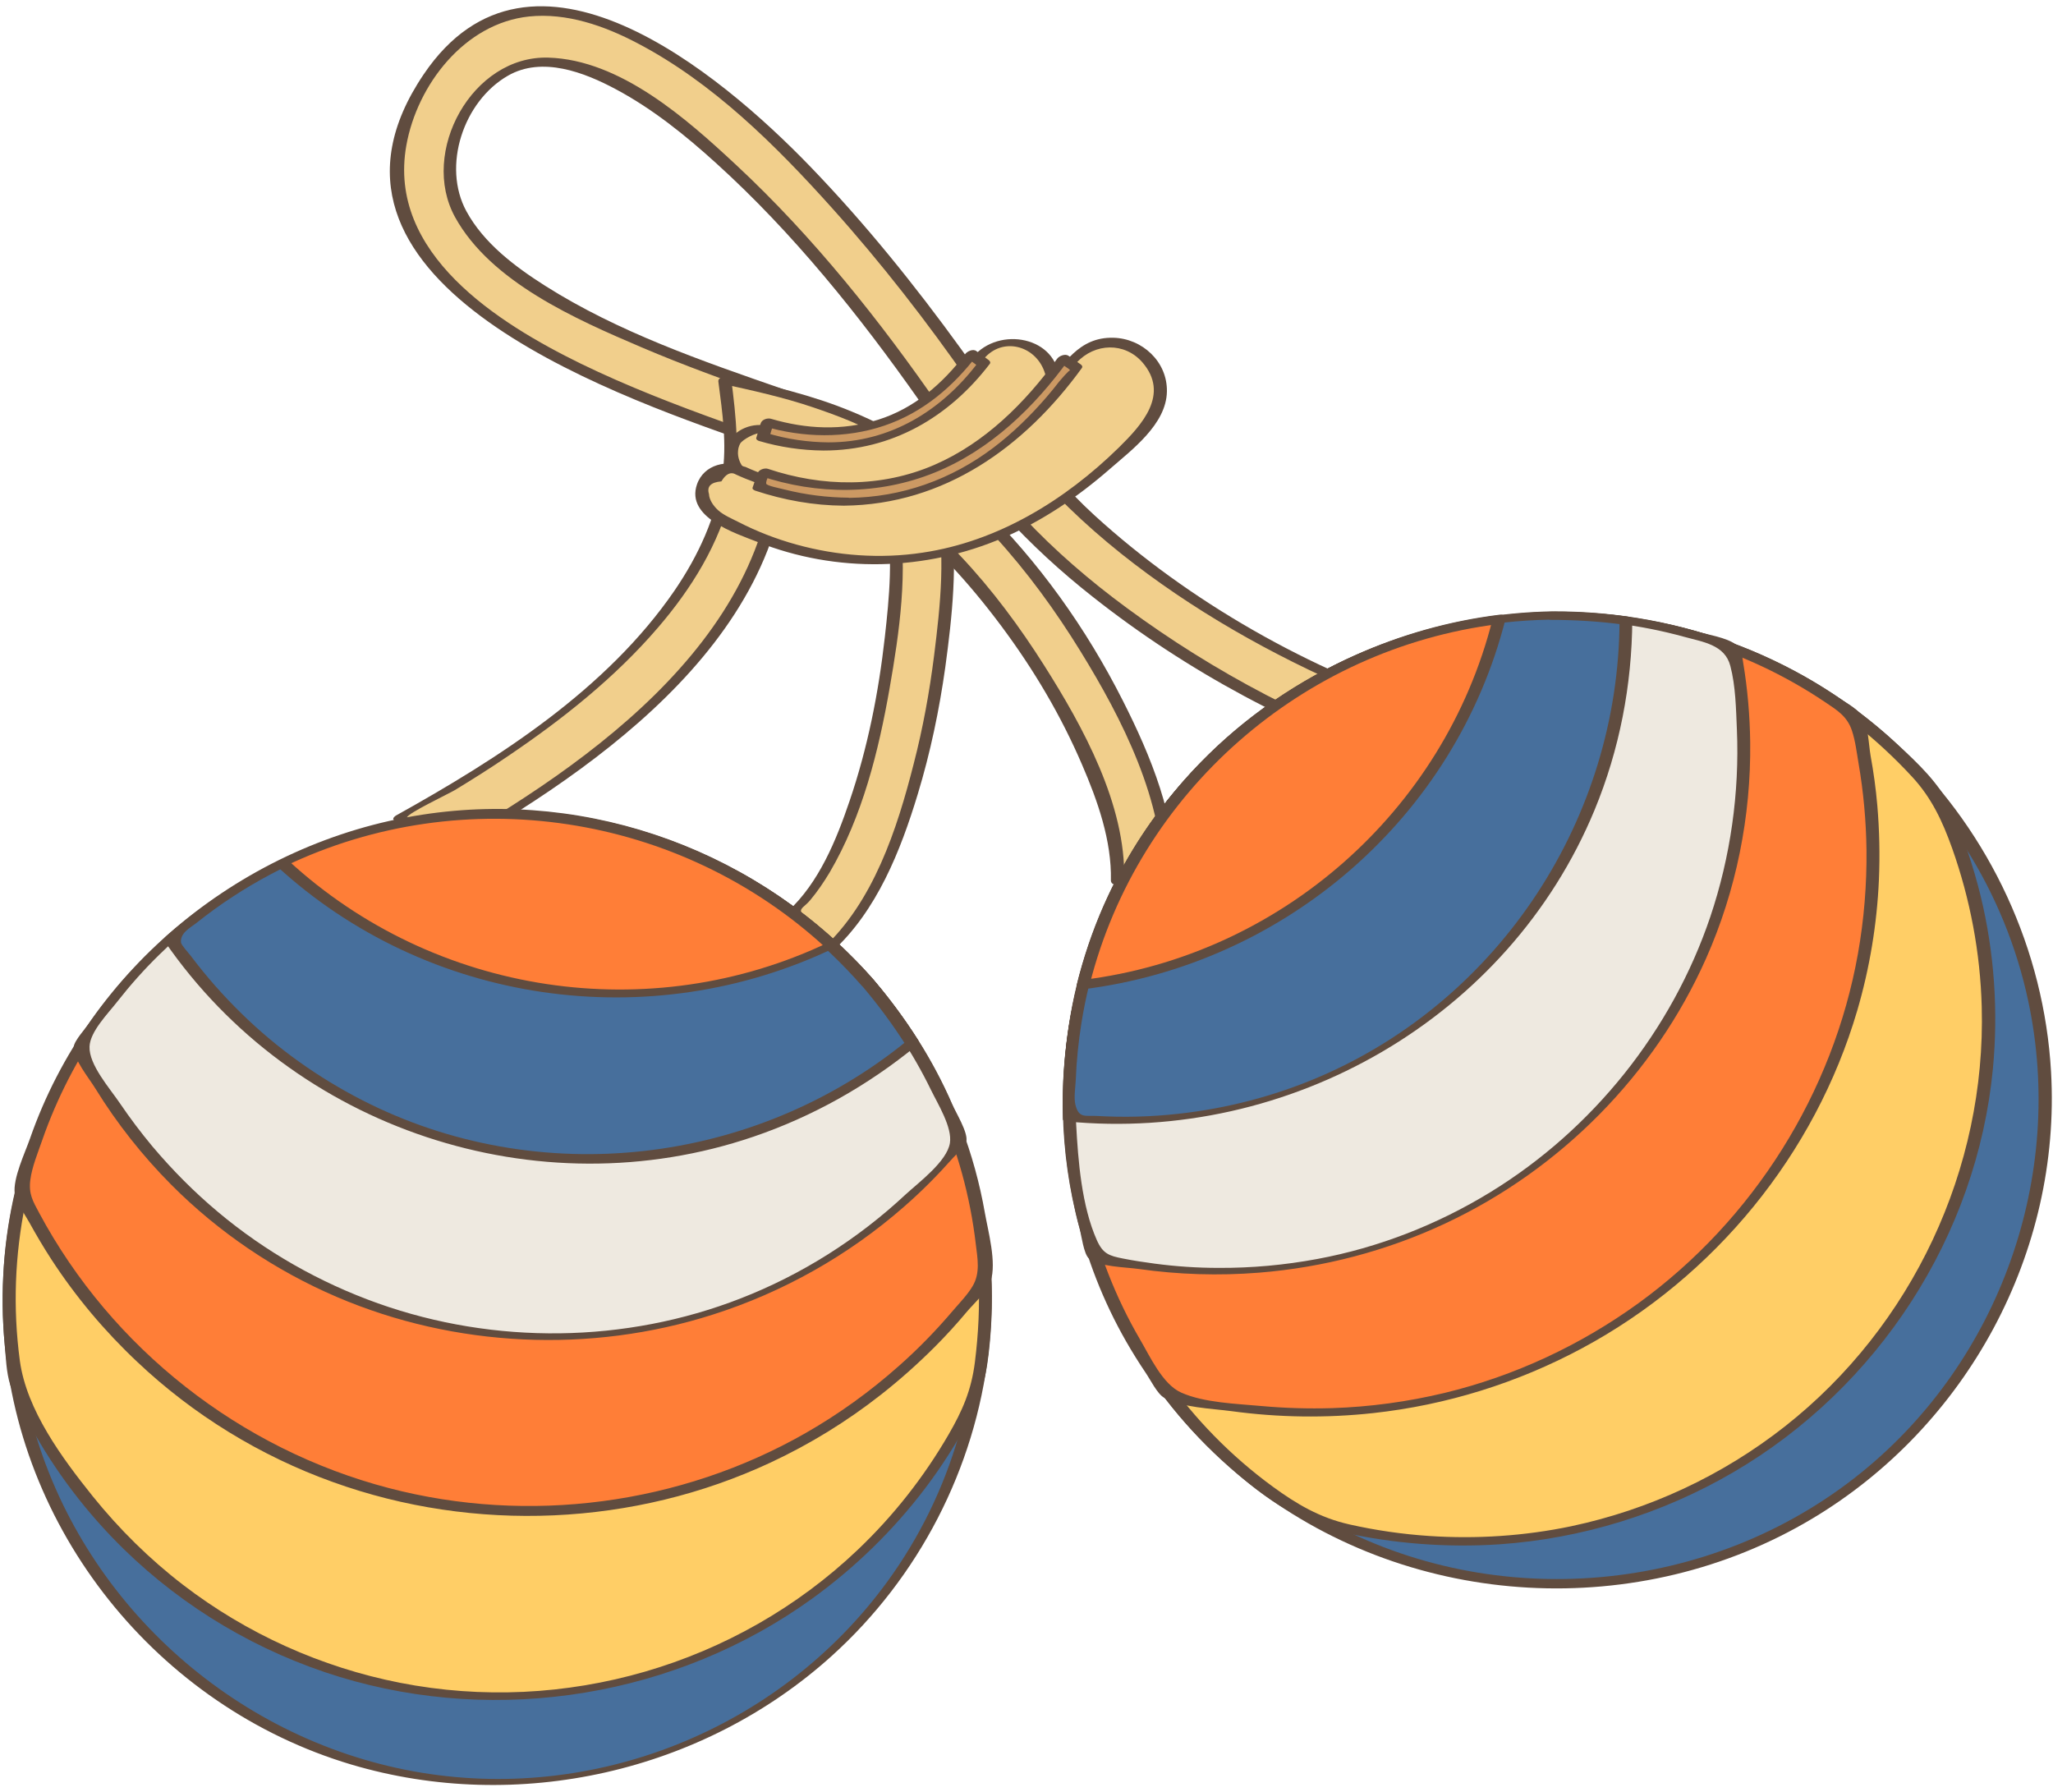 <?xml version="1.0" encoding="UTF-8"?>
<svg id="bg" xmlns="http://www.w3.org/2000/svg" viewBox="0 0 115.8 101.06">
  <defs>
    <style>
      .cls-1 {
        fill: #eee9e0;
      }

      .cls-2 {
        fill: #f1cf8c;
      }

      .cls-3 {
        fill: #ffce66;
      }

      .cls-4 {
        fill: #ff7e37;
      }

      .cls-5 {
        fill: #cc9963;
      }

      .cls-6 {
        fill: #476f9c;
      }

      .cls-7 {
        fill: #604c3f;
      }
    </style>
  </defs>
  <g>
    <path class="cls-2" d="m79.75,43.01c-.72-.23-17.67-5.71-25.84-18.05C46.83,14.23,36.86,3.44,30.59,3.51c-1.67.02-3.01.86-4.09,2.58-1.17,1.86-1.46,3.53-.9,5.13,1.88,5.29,12.54,8.97,19.6,11.41.51.18,1,.35,1.48.51,10.3,3.59,19.53,19.22,19.25,26.62l-2.89-.11c.23-6.29-8.41-20.7-17.32-23.8-.47-.16-.96-.33-1.47-.51-8.03-2.77-19.03-6.56-21.37-13.16-.87-2.44-.47-5,1.17-7.6,1.6-2.54,3.85-3.9,6.51-3.93,10.15-.11,23.26,18.93,25.78,22.75,7.59,11.49,24.13,16.84,24.3,16.89l-.88,2.73Z"/>
    <path class="cls-7" d="m79.96,42.77c-5.83-1.85-11.49-4.86-16.4-8.48-2.08-1.53-4.06-3.23-5.83-5.12s-3.22-4.03-4.7-6.18c-3.38-4.89-7.14-9.62-11.5-13.68-2.79-2.6-6.54-5.94-10.6-6.06-4.3-.13-7.28,5.34-5.26,9s6.82,5.76,10.52,7.34c2.39,1.02,4.83,1.9,7.29,2.76,2.21.77,4.42,1.46,6.43,2.69,4.59,2.81,8.24,7.15,11.04,11.7,2.33,3.78,4.74,8.48,4.62,13.05l.49-.29c-.96-.04-1.93-.07-2.89-.11l.24.23c.1-4.24-2.32-8.63-4.52-12.1-2.71-4.28-6.28-8.52-10.8-10.96-2.26-1.22-4.81-1.87-7.22-2.73-2.75-.99-5.48-2.04-8.11-3.32-4.66-2.28-10.93-6.21-9.84-12.31.61-3.42,3.29-6.89,6.92-7.27,2.13-.22,4.26.53,6.12,1.51,4.24,2.22,7.78,5.74,10.95,9.27,2.8,3.12,5.38,6.44,7.77,9.88.97,1.39,1.87,2.83,2.94,4.14,1.65,2.03,3.56,3.85,5.61,5.49,3.99,3.18,8.5,5.72,13.17,7.73,1.12.48,2.44,1.24,3.66,1.44.1.02.2.07.29.1-.15-.05.09-.33-.18.08-.41.64-.54,1.66-.77,2.39-.13.4.59.39.69.08.29-.91.59-1.82.88-2.73.04-.13,0-.24-.14-.28-6.91-2.21-13.76-6.09-19.1-10.97-3.02-2.76-5.14-6.08-7.51-9.36-2.62-3.62-5.44-7.12-8.55-10.34-5.05-5.22-15.69-14.16-21.77-5.17-7.81,11.53,10.32,17.95,18.2,20.71,2.85.99,5.54,1.89,7.97,3.74s4.57,4.2,6.41,6.67,3.36,5.04,4.55,7.81c.88,2.04,1.68,4.29,1.63,6.54,0,.13.11.23.24.23.96.04,1.93.07,2.89.11.16,0,.49-.07.49-.29.09-3.54-1.37-7.08-2.94-10.18-2.06-4.08-4.77-7.89-8.05-11.08-1.55-1.51-3.25-2.9-5.12-4.01s-3.93-1.78-5.99-2.49c-4.59-1.59-9.31-3.22-13.43-5.83-1.7-1.08-3.46-2.4-4.44-4.2-1.39-2.55-.17-6.21,2.34-7.65,1.93-1.11,4.31-.19,6.1.77,2.06,1.1,3.92,2.6,5.64,4.16,4.35,3.94,8.08,8.59,11.45,13.38,1.53,2.18,2.94,4.41,4.74,6.39,1.55,1.71,3.26,3.28,5.08,4.71,5.24,4.14,11.48,7.53,17.87,9.56.31.1.85-.35.42-.49Z"/>
  </g>
  <g>
    <path class="cls-2" d="m46.63,53.57l-1.92-2.15c2.15-1.89,4.06-6.59,5.11-12.57,1.03-5.88.69-10.05.21-10.73-.93-1.2-3.64-2.31-5.93-3-.04,4.89-2.45,9.69-7.19,14.3-4.24,4.12-9.43,7.21-12.97,9.17l-1.41-2.51c13.3-7.37,19.55-15,18.58-22.67l-.26-2.02,2,.44c.73.16,7.22,1.66,9.47,4.55,2.05,2.65.54,11.82.36,12.86-.55,3.19-2.25,10.98-6.06,14.33Z"/>
    <path class="cls-7" d="m46.97,53.43l-.8-.9c-.25-.28-.86-.73-.98-1.09-.07-.23.21-.31.51-.67.41-.49.77-1.02,1.1-1.57,1.84-3.14,2.76-6.84,3.38-10.39.55-3.14,1.06-6.65.5-9.83-.44-2.52-4.29-3.42-6.35-4.05-.14-.04-.58.04-.58.25-.23,11.15-11.3,18.46-20.02,23.31l.59.02-.59-1.04c-.15-.26-.81-1.08-.77-1.37.03-.23,2.29-1.3,2.7-1.54,1.02-.62,2.02-1.25,3-1.92,3.08-2.08,6.03-4.42,8.46-7.25,1.88-2.19,3.45-4.71,4.13-7.54.52-2.2.27-4.31-.01-6.52l-.58.3c1.76.39,3.51.77,5.22,1.35,2.7.92,6.16,2.25,6.86,5.33.64,2.79.3,5.84-.05,8.65-.26,2.06-.63,4.1-1.15,6.11-.94,3.7-2.28,7.83-5.18,10.47-.31.28.4.3.58.13,2.52-2.3,3.86-5.69,4.83-8.89.71-2.34,1.21-4.73,1.55-7.15.39-2.87.72-5.9.28-8.79-.47-3.07-2.85-4.51-5.56-5.63-2.24-.93-4.58-1.47-6.94-1.99-.17-.04-.61.05-.58.3.23,1.78.49,3.51.22,5.3-.34,2.34-1.35,4.52-2.68,6.47-3.83,5.59-9.91,9.47-15.73,12.71-.05.03-.18.14-.14.21.47.84.94,1.67,1.41,2.51.11.2.43.11.59.02,8.82-4.9,20.06-12.35,20.3-23.62l-.58.25c1.82.56,5.59,1.47,6.04,3.67s.21,4.67-.04,6.89c-.35,3.13-.97,6.26-1.99,9.25-.75,2.21-1.73,4.61-3.48,6.22-.06.05-.11.14-.04.21.64.72,1.28,1.43,1.92,2.15.17.19.87-.07.67-.29Z"/>
  </g>
  <g>
    <path class="cls-2" d="m43.17,24.24c1.12.34,2.29.51,3.45.51,1.16,0,2.29-.18,3.34-.54,1.05-.36,2.03-.89,2.89-1.57.87-.68,1.62-1.5,2.3-2.4l.02-.02c.77-1.03,2.24-1.24,3.28-.47,1.04.77,1.25,2.22.48,3.25-.05.07-.11.13-.16.2-1.04,1.1-2.21,2.11-3.53,2.92-1.32.81-2.78,1.41-4.28,1.73-1.5.33-3.04.39-4.53.23-1.49-.17-2.93-.55-4.29-1.14-.73-.32-1.07-1.16-.75-1.89.3-.68,1.06-1.01,1.75-.8h.04Z"/>
    <path class="cls-7" d="m42.95,24.43c2.32.67,4.8.72,7.11-.06s3.9-2.31,5.44-4.14c1.04-1.23,2.86-.76,3.4.7s-.56,2.41-1.51,3.27c-2.19,2-4.88,3.36-7.85,3.67-1.7.18-3.44.02-5.09-.42-.73-.2-1.91-.44-2.45-1-.25-.26-.41-.66-.37-1.02.01-.15.05-.28.12-.41.13-.23.92-.66,1.2-.58.22.07.85-.26.45-.39-.89-.27-2,.15-2.38,1.03-.62,1.46.92,2.11,2.01,2.47,3.19,1.07,6.68,1.08,9.84-.08,1.6-.59,3.09-1.47,4.4-2.55.99-.81,2.4-1.85,2.47-3.25.13-2.56-3.14-3.31-4.72-1.69-.63.64-1.12,1.4-1.78,2.02-.84.78-1.8,1.42-2.86,1.86-2.23.92-4.7.85-6.99.19-.23-.06-.85.27-.45.39Z"/>
  </g>
  <g>
    <path class="cls-5" d="m46.6,25.18c-1.2,0-2.39-.18-3.56-.53l.25-.82c1.07.32,2.21.49,3.31.49h.02c1.11,0,2.19-.17,3.19-.52,1-.34,1.93-.84,2.76-1.5.79-.62,1.51-1.38,2.22-2.32l.7.51c-.75,1-1.53,1.81-2.38,2.48-.91.72-1.93,1.27-3.02,1.64-1.1.38-2.27.57-3.47.57h-.02Z"/>
    <path class="cls-7" d="m46.74,24.95c-1.19-.01-2.34-.18-3.48-.52l.15.18.25-.82-.58.25c2.21.65,4.6.71,6.79-.03s3.89-2.2,5.27-4.01l-.63.17.7.51-.06-.21c-2.06,2.71-4.95,4.48-8.42,4.48-.3,0-.76.46-.27.46,3.85,0,7.07-1.88,9.37-4.89.06-.08,0-.16-.06-.21l-.7-.51c-.18-.14-.51.01-.63.17-1.27,1.67-2.87,3.06-4.9,3.7s-4.08.53-6.05-.05c-.2-.06-.51.04-.58.25l-.25.82c-.03.09.08.16.15.18,1.19.35,2.4.53,3.64.54.3,0,.76-.45.27-.46Z"/>
  </g>
  <g>
    <path class="cls-2" d="m41.76,26.55l.26.12c.1.04.2.09.3.13.21.09.42.17.63.24.43.15.87.28,1.31.39.89.22,1.79.35,2.69.41,1.8.1,3.58-.14,5.22-.74,1.64-.59,3.16-1.49,4.51-2.64,1.36-1.14,2.56-2.49,3.63-3.98.9-1.26,2.66-1.55,3.92-.66s1.57,2.63.67,3.89c-.06.09-.13.17-.2.24l-.02.03c-1.48,1.64-3.16,3.15-5.06,4.41-1.89,1.26-4.03,2.24-6.28,2.76-2.25.54-4.6.58-6.82.2-1.11-.19-2.2-.48-3.24-.87-.52-.19-1.03-.41-1.54-.65-.25-.12-.5-.25-.75-.38-.12-.07-.25-.14-.37-.21-.13-.08-.24-.14-.4-.25-.67-.43-.86-1.32-.42-1.98.4-.6,1.17-.81,1.81-.52l.13.06Z"/>
    <path class="cls-7" d="m41.48,26.75c6.31,2.89,13.1.82,17.58-4.21.59-.67,1.07-1.45,1.68-2.1,1.01-1.09,2.69-1.16,3.7,0,1.55,1.8-.03,3.52-1.33,4.8-3.03,2.97-6.82,5.3-11.07,5.93-2.38.36-4.82.18-7.13-.46-1.12-.31-2.21-.73-3.24-1.26-.37-.19-.83-.38-1.15-.66-.26-.23-.52-.59-.53-.93-.13-.42.1-.66.7-.71.25-.42.52-.55.8-.4.26.12.91-.24.56-.4-1.01-.46-2.35-.17-2.74.98-.63,1.85,2.15,2.74,3.4,3.23,4.47,1.78,9.49,1.66,13.9-.24,2.19-.94,4.18-2.29,5.97-3.85,1.26-1.1,3.21-2.54,3.24-4.39.03-1.68-1.39-2.99-3.02-3.03-1.96-.05-2.79,1.49-3.91,2.82-1.96,2.33-4.42,4.3-7.37,5.19s-6.54.62-9.46-.72c-.26-.12-.91.24-.56.4Z"/>
  </g>
  <g>
    <path class="cls-5" d="m47.75,28.29c-.27,0-.54,0-.81-.02-.97-.06-1.9-.2-2.78-.42-.4-.1-.84-.22-1.35-.4l.28-.81c.49.17.89.29,1.27.38.83.21,1.71.34,2.62.39,1.78.1,3.48-.14,5.05-.71,1.57-.56,3.04-1.42,4.38-2.56,1.27-1.07,2.47-2.38,3.56-3.9l.71.5c-1.13,1.58-2.38,2.95-3.7,4.06-1.42,1.21-2.98,2.12-4.65,2.71-1.44.52-2.98.78-4.58.78Z"/>
    <path class="cls-7" d="m47.89,28.07c-1.23-.01-2.44-.16-3.63-.46-.27-.07-1.01-.21-1.04-.33-.04-.15.18-.52.24-.69l-.58.25c3.21,1.08,6.7,1.09,9.85-.19s5.62-3.69,7.58-6.4l-.63.17c.11.08.66.37.68.48-.02-.09-.58.58-.6.6-.24.31-.49.62-.75.92-.9,1.04-1.89,2.01-2.99,2.84-2.37,1.79-5.17,2.79-8.14,2.82-.29,0-.76.44-.27.44,5.66-.06,10.18-3.31,13.41-7.76.06-.08.01-.15-.05-.2l-.71-.5c-.18-.12-.51.01-.63.17-1.81,2.49-4.07,4.75-6.93,5.99-3,1.3-6.32,1.25-9.39.22-.19-.06-.51.05-.58.25l-.28.81c-.03.09.08.14.14.17,1.63.54,3.3.84,5.01.85.29,0,.76-.43.27-.44Z"/>
  </g>
  <g>
    <g>
      <path class="cls-6" d="m48.96,55.45c.93,1.07,1.75,2.19,2.48,3.36,1.13,1.8,2.03,3.7,2.69,5.65.85,2.5,1.33,5.08,1.43,7.68.09,2.17-.09,4.35-.52,6.48-1.17,5.77-4.22,11.22-9.08,15.34-11.55,9.81-28.93,8.48-38.82-2.98-3.31-3.84-5.37-8.32-6.2-12.96-.64-3.58-.55-7.26.24-10.79.64-2.85,1.75-5.6,3.3-8.15,1.36-2.24,3.08-4.31,5.13-6.14.17-.15.35-.31.52-.46,1.8-1.53,3.75-2.79,5.79-3.78,10.15-4.94,22.56-3.24,30.98,4.62.72.67,1.4,1.38,2.06,2.14Z"/>
      <path class="cls-7" d="m48.62,55.58c8.05,9.48,8.79,23.54,1.42,33.64-6.08,8.34-16.58,12.54-26.74,10.68-10.2-1.87-18.72-9.58-21.47-19.62-3.34-12.21,2.49-25.45,13.74-31.24,11.12-5.73,24.87-2.79,33.05,6.53.14.16.82-.1.68-.26-7.3-8.32-18.98-11.59-29.56-8.3C7.8,50.73-.51,62.25.19,74.82c.64,11.43,8.68,21.44,19.62,24.7,9.38,2.79,19.83.44,27.1-6.12,4.91-4.43,8.09-10.57,8.85-17.14.88-7.58-1.54-15.14-6.46-20.94-.13-.16-.82.09-.68.26Z"/>
    </g>
    <g>
      <path class="cls-3" d="m48.96,55.45c.93,1.07,1.75,2.19,2.48,3.36,1.13,1.8,2.03,3.7,2.69,5.65.85,2.5,1.33,5.08,1.43,7.68.09,2.17-.09,4.35-.52,6.48-1.73,3.72-4.28,7.15-7.63,9.99-12.44,10.56-31.15,9.13-41.8-3.21-1.97-2.28-3.52-4.77-4.67-7.38-.64-3.58-.55-7.26.24-10.79.64-2.85,1.75-5.6,3.3-8.15,1.36-2.24,3.08-4.31,5.13-6.14.17-.15.35-.31.52-.46,1.8-1.53,3.75-2.79,5.79-3.78,10.15-4.94,22.56-3.24,30.98,4.62.72.67,1.4,1.38,2.06,2.14Z"/>
      <path class="cls-7" d="m48.63,55.59c3.92,4.61,6.27,10.35,6.56,16.41.08,1.61,0,3.22-.2,4.82s-.71,2.75-1.48,4.08c-1.39,2.4-3.12,4.6-5.13,6.51-6.84,6.51-16.56,9.32-25.82,7.5-4.43-.87-8.65-2.77-12.23-5.52-1.89-1.45-3.6-3.14-5.1-5-1.73-2.16-3.73-4.86-4.11-7.64-1.61-11.98,5.2-23.85,16.33-28.53s23.48-1.39,31.17,7.38c.17.19.86-.07.67-.28-6.95-7.93-17.9-11.33-28.13-8.74C9.7,49.48,1,59.6.21,71.47c-.09,1.43-.08,2.87.05,4.3.07.76.09,1.62.32,2.35.25.8.74,1.59,1.14,2.32,1.4,2.56,3.18,4.9,5.27,6.94,3.41,3.33,7.61,5.81,12.17,7.2,8.99,2.74,19.02,1.09,26.64-4.41,2.41-1.74,4.57-3.84,6.37-6.21.97-1.28,1.84-2.65,2.59-4.08.8-1.52.99-3.04,1.12-4.76.52-7.22-1.9-14.3-6.57-19.8-.16-.19-.86.07-.67.28Z"/>
    </g>
    <g>
      <path class="cls-4" d="m48.96,55.45c.93,1.07,1.75,2.19,2.48,3.36,1.13,1.8,2.03,3.7,2.69,5.65.85,2.5,1.33,5.08,1.43,7.68-1.45,2.01-3.16,3.87-5.14,5.55-13.28,11.28-33.26,9.75-44.64-3.42-1.89-2.19-3.42-4.56-4.6-7.04.64-2.85,1.75-5.6,3.3-8.15,1.36-2.24,3.08-4.31,5.13-6.14.17-.15.35-.31.52-.46,1.8-1.53,3.75-2.79,5.79-3.78,10.15-4.94,22.56-3.24,30.98,4.62.72.67,1.4,1.38,2.06,2.14Z"/>
      <path class="cls-7" d="m48.63,55.61c3.51,4.13,5.78,9.16,6.41,14.56.1.82.26,1.63-.18,2.37-.29.49-.74.95-1.1,1.37-.95,1.12-1.97,2.17-3.07,3.14-1.61,1.43-3.37,2.7-5.24,3.77-7.08,4.05-15.63,5.17-23.51,3.11-8.39-2.19-15.63-7.87-19.73-15.52-.36-.67-.6-1.07-.5-1.86.09-.72.43-1.55.67-2.24.41-1.18.91-2.34,1.48-3.45,1.19-2.32,2.72-4.45,4.52-6.33,3.41-3.56,7.79-6.15,12.56-7.43,10.05-2.7,20.87.71,27.7,8.51.23.26.91-.04.66-.33-6.33-7.22-15.98-10.8-25.49-9.33-10.05,1.55-18.77,8.64-22.12,18.27-.28.8-.97,2.24-.86,3.1.06.48.58,1.18.82,1.62.39.71.8,1.4,1.24,2.08,1.38,2.12,3.01,4.06,4.85,5.79,3.16,2.99,6.94,5.31,11.04,6.78,7.99,2.88,16.99,2.49,24.68-1.1,2.21-1.03,4.31-2.32,6.23-3.83,1.07-.84,2.08-1.74,3.04-2.7.63-.63,1.23-1.29,1.8-1.97.41-.49,1.15-1.13,1.35-1.73.34-1.06-.14-2.79-.33-3.86-.29-1.66-.74-3.29-1.34-4.86-1.14-3.02-2.82-5.78-4.9-8.24-.22-.26-.91.03-.66.33Z"/>
    </g>
    <g>
      <path class="cls-1" d="m48.96,55.45c.93,1.07,1.75,2.19,2.48,3.36,1.13,1.8,2.03,3.7,2.69,5.65-1.12,1.38-2.39,2.68-3.8,3.88-12.44,10.56-31.15,9.13-41.8-3.21-1.63-1.89-2.98-3.93-4.05-6.06,1.36-2.24,3.08-4.31,5.13-6.14.17-.15.35-.31.52-.46,1.8-1.53,3.75-2.79,5.79-3.78,10.15-4.94,22.56-3.24,30.98,4.62.72.67,1.4,1.38,2.06,2.14Z"/>
      <path class="cls-7" d="m48.63,55.59c1.53,1.8,2.85,3.76,3.88,5.88.39.8,1.21,2.11,1.07,3-.17,1.04-1.75,2.21-2.5,2.9-2.7,2.52-5.86,4.52-9.3,5.86-6.51,2.54-13.88,2.62-20.46.28-3.28-1.17-6.35-2.91-9.02-5.15-1.34-1.12-2.58-2.37-3.71-3.71-.65-.78-1.26-1.59-1.83-2.43s-1.75-2.17-1.71-3.19c.03-.85,1.04-1.86,1.56-2.53.73-.93,1.51-1.81,2.36-2.64,1.55-1.52,3.27-2.85,5.13-3.96,3.44-2.05,7.31-3.31,11.29-3.69,8.79-.83,17.45,2.76,23.25,9.37.16.18.85-.08.67-.28-5.45-6.22-13.42-9.77-21.7-9.6s-16.36,4.08-21.54,10.62c-.35.44-.68.88-1,1.34-.21.31-.89,1.03-.91,1.39-.03.69.86,1.75,1.23,2.36,1.21,1.96,2.65,3.78,4.28,5.42,2.67,2.68,5.85,4.83,9.33,6.32,6.66,2.85,14.29,3.2,21.19,1,3.97-1.26,7.66-3.34,10.79-6.08.99-.86,1.91-1.79,2.78-2.77.21-.24.69-.62.75-.95.09-.49-.6-1.61-.8-2.07-1.1-2.54-2.61-4.87-4.4-6.98-.15-.18-.85.07-.67.28Z"/>
    </g>
    <g>
      <path class="cls-6" d="m48.96,55.45c.93,1.07,1.75,2.19,2.48,3.36-11.92,9.9-29.69,8.47-39.83-3.28-.72-.84-1.39-1.7-1.99-2.6.17-.15.35-.31.52-.46,1.8-1.53,3.75-2.79,5.79-3.78,10.15-4.94,22.56-3.24,30.98,4.62.72.67,1.4,1.38,2.06,2.14Z"/>
      <path class="cls-7" d="m48.63,55.61c.9,1.06,1.73,2.18,2.48,3.36l.1-.31c-8.63,7.07-20.84,8.49-30.8,3.38-2.47-1.27-4.75-2.89-6.74-4.83-1.05-1.02-2.03-2.13-2.91-3.3-.12-.16-.53-.6-.55-.75-.06-.53.51-.83.85-1.09.68-.54,1.39-1.06,2.12-1.53,5.24-3.42,11.62-4.9,17.84-4.2,6.83.77,13.09,4.12,17.61,9.28.2.23.89-.05.67-.31-4.96-5.65-11.97-9.15-19.49-9.59s-14.86,2.17-20.49,7.13c-.07.06-.09.17-.03.25,7.29,10.59,21.03,15.16,33.21,11.01,3.35-1.14,6.45-2.89,9.19-5.13.1-.08.17-.19.1-.31-.75-1.18-1.58-2.29-2.48-3.36-.2-.24-.89.04-.67.31Z"/>
    </g>
    <g>
      <path class="cls-4" d="m46.9,53.31c-10.15,4.94-22.56,3.24-30.98-4.62,10.15-4.94,22.56-3.24,30.98,4.62Z"/>
      <path class="cls-7" d="m46.76,53.14c-10.11,4.84-22.26,2.98-30.49-4.6l-.19.31c10.11-4.84,22.26-2.98,30.49,4.6.2.18.88-.1.67-.29-8.5-7.83-21.06-9.62-31.46-4.64-.08.04-.32.19-.19.31,8.5,7.83,21.06,9.62,31.46,4.64.45-.22.04-.49-.29-.33Z"/>
    </g>
  </g>
  <g>
    <g>
      <path class="cls-6" d="m87.52,34.74c1.42-.02,2.82.07,4.19.27,2.12.29,4.16.83,6.09,1.58,2.48.95,4.78,2.25,6.85,3.84,1.73,1.33,3.31,2.86,4.67,4.55,3.72,4.59,5.96,10.41,6.04,16.75.17,15.08-12.01,27.44-27.22,27.61-5.09.06-9.88-1.26-14-3.61-3.18-1.81-5.97-4.24-8.19-7.11-1.79-2.32-3.21-4.92-4.18-7.74-.85-2.47-1.36-5.1-1.46-7.84,0-.23-.01-.46-.02-.69-.03-2.36.25-4.64.79-6.83,2.69-10.89,11.97-19.24,23.45-20.59.98-.11,1.97-.18,2.98-.19Z"/>
      <path class="cls-7" d="m87.49,35.01c12.77-.04,24.26,8.92,26.92,21.48,2.09,9.84-1.61,20.25-9.43,26.57-8.48,6.86-20.62,7.95-30.19,2.69-10.99-6.04-16.56-19.19-13.06-31.27,3.31-11.42,13.96-19.24,25.76-19.47.41,0,.56-.54.06-.53-10.63.2-20.53,6.36-25.06,16.06-5.39,11.54-1.86,25.59,8.22,33.33,9.03,6.93,21.78,7.61,31.53,1.77,8.72-5.22,14.03-15.01,13.45-25.19-.39-6.87-3.42-13.42-8.38-18.19-5.31-5.1-12.41-7.81-19.75-7.78-.41,0-.56.53-.06.53Z"/>
    </g>
    <g>
      <path class="cls-3" d="m87.52,34.74c1.42-.02,2.82.07,4.19.27,2.12.29,4.16.83,6.09,1.58,2.48.95,4.78,2.25,6.85,3.84,1.73,1.33,3.31,2.86,4.67,4.55,1.77,3.71,2.78,7.85,2.83,12.22.19,16.24-12.94,29.55-29.31,29.73-3.02.03-5.95-.38-8.7-1.19-3.18-1.81-5.97-4.24-8.19-7.11-1.79-2.32-3.21-4.92-4.18-7.74-.85-2.47-1.36-5.1-1.46-7.84,0-.23-.01-.46-.02-.69-.03-2.36.25-4.64.79-6.83,2.69-10.89,11.97-19.24,23.45-20.59.98-.11,1.97-.18,2.98-.19Z"/>
      <path class="cls-7" d="m87.39,34.98c6.28-.02,12.4,2,17.33,5.92,1.12.89,2.17,1.87,3.14,2.92,1.1,1.19,1.71,2.51,2.25,4.02,1.02,2.87,1.59,5.9,1.67,8.95.25,9.13-3.92,18.01-11.1,23.66-3.52,2.77-7.66,4.7-12.05,5.63-2.63.55-5.34.73-8.02.55-1.51-.1-3.02-.32-4.49-.65-1.68-.38-2.97-1.14-4.34-2.14-9.49-6.95-13.49-19.58-9.62-30.71,3.74-10.75,14.02-17.93,25.33-18.15.39,0,.57-.49.08-.48-10.14.19-19.66,5.79-24.44,14.8-5.69,10.7-3.46,24.24,5.31,32.59,2.08,1.99,4.42,3.89,7.27,4.53s5.9.88,8.87.68c4.64-.32,9.18-1.72,13.2-4.07,8.16-4.77,13.73-13.33,14.63-22.75.31-3.25.08-6.57-.69-9.74-.41-1.67-.96-3.3-1.65-4.88-.65-1.46-1.89-2.61-3.06-3.69-5.25-4.88-12.19-7.49-19.34-7.47-.32,0-.75.48-.26.48Z"/>
    </g>
    <g>
      <path class="cls-4" d="m87.52,34.74c1.42-.02,2.82.07,4.19.27,2.12.29,4.16.83,6.09,1.58,2.48.95,4.78,2.25,6.85,3.84.62,2.39.96,4.89.99,7.47.2,17.34-13.81,31.55-31.3,31.75-2.9.03-5.72-.32-8.4-1.02-1.79-2.32-3.21-4.92-4.18-7.74-.85-2.47-1.36-5.1-1.46-7.84,0-.23-.01-.46-.02-.69-.03-2.36.25-4.64.79-6.83,2.69-10.89,11.97-19.24,23.45-20.59.98-.11,1.97-.18,2.98-.19Z"/>
      <path class="cls-7" d="m87.39,34.97c5.54-.02,10.97,1.54,15.57,4.64.67.45,1.23.79,1.5,1.6.19.57.27,1.23.37,1.83.28,1.62.43,3.27.45,4.91.02,1.95-.14,3.91-.48,5.83-1.4,7.87-5.9,15.02-12.38,19.72-3.27,2.37-7,4.11-10.93,5.06-2.08.5-4.21.79-6.35.86-1.34.04-2.67,0-4-.12-1.4-.13-3.23-.18-4.52-.76-1.05-.47-1.76-2.05-2.32-3-.7-1.2-1.3-2.45-1.8-3.74-.93-2.39-1.52-4.92-1.74-7.48-.42-4.91.51-9.93,2.72-14.34,4.52-9.05,13.82-14.81,23.9-15,.29,0,.76-.46.27-.45-8.99.17-17.51,4.47-22.73,11.85-6.05,8.56-6.61,20.17-1.4,29.28.35.61.72,1.2,1.11,1.78.26.38.65,1.18,1.03,1.39.99.56,2.67.61,3.8.76,2.64.36,5.34.4,7.99.11,4.13-.45,8.15-1.7,11.81-3.67,7.44-4,13.12-10.93,15.5-19.04.7-2.39,1.11-4.87,1.22-7.36.06-1.4.03-2.8-.09-4.2-.08-.94-.21-1.88-.38-2.81-.11-.63-.13-1.75-.5-2.27-.3-.43-1.06-.82-1.49-1.1-.6-.41-1.22-.79-1.86-1.14-1.37-.77-2.8-1.41-4.27-1.94-3.13-1.12-6.42-1.64-9.74-1.63-.3,0-.76.45-.27.45Z"/>
    </g>
    <g>
      <path class="cls-1" d="m87.52,34.74c1.42-.02,2.82.07,4.19.27,2.12.29,4.16.83,6.09,1.58.35,1.74.54,3.54.56,5.38.18,16.24-12.94,29.55-29.31,29.73-2.51.03-4.95-.25-7.28-.81-.85-2.47-1.36-5.1-1.46-7.84,0-.23-.01-.46-.02-.69-.03-2.36.25-4.64.79-6.83,2.69-10.89,11.97-19.24,23.45-20.59.98-.11,1.97-.18,2.98-.19Z"/>
      <path class="cls-7" d="m87.38,34.93c2.57,0,5.12.3,7.59.98,1.09.3,2.32.45,2.63,1.65.3,1.13.32,2.42.37,3.59.15,3.57-.36,7.17-1.5,10.56-2.17,6.42-6.62,11.98-12.39,15.52-3,1.84-6.33,3.14-9.79,3.78-1.83.34-3.69.51-5.55.5-1.21,0-2.41-.08-3.61-.24-.6-.08-1.2-.17-1.8-.29-.77-.15-1.12-.27-1.46-1.03-.86-1.93-1.06-4.48-1.17-6.56-.13-2.36.06-4.74.55-7.05.75-3.52,2.2-6.87,4.26-9.83,4.99-7.16,13.16-11.44,21.87-11.6.25,0,.78-.38.29-.37-7.74.15-15.18,3.33-20.45,9.03-5.93,6.4-8.48,15.46-6.73,24.02.12.58.25,1.15.41,1.72.1.37.23,1.42.52,1.67.54.47,2.1.49,2.8.59,2.25.32,4.53.39,6.79.21,3.64-.29,7.22-1.23,10.52-2.78,6.49-3.04,11.79-8.39,14.7-14.94,1.7-3.83,2.54-8.01,2.49-12.2-.02-1.51-.15-3.02-.4-4.51-.09-.53-.05-.74-.44-1.02-.51-.37-1.53-.53-2.12-.7-2.64-.76-5.36-1.1-8.1-1.09-.25,0-.78.37-.29.37Z"/>
    </g>
    <g>
      <path class="cls-6" d="m87.52,34.74c1.42-.02,2.82.07,4.19.27,0,15.43-12.51,28.02-28.1,28.19-1.11.01-2.21-.04-3.29-.15,0-.23-.01-.46-.02-.69-.03-2.36.25-4.64.79-6.83,2.69-10.89,11.97-19.24,23.45-20.59.98-.11,1.97-.18,2.98-.19Z"/>
      <path class="cls-7" d="m87.39,34.96c1.4,0,2.8.08,4.19.27l-.23-.18c-.06,11.07-6.71,21.3-16.92,25.68-2.54,1.09-5.23,1.79-7.98,2.09-1.53.17-3.06.21-4.6.12-.64-.03-1,.14-1.19-.63-.1-.4,0-.99.02-1.41.04-1.07.15-2.14.32-3.21.92-5.75,3.73-11.12,7.92-15.16,4.96-4.79,11.58-7.45,18.46-7.58.29,0,.76-.45.27-.44-7.25.14-14.24,2.92-19.44,8-5.53,5.41-8.49,12.9-8.26,20.62,0,.09.16.12.23.12,12.55,1.22,24.9-5.82,29.76-17.56,1.41-3.41,2.11-7.05,2.13-10.73,0-.14-.11-.16-.23-.18-1.39-.19-2.78-.27-4.19-.27-.29,0-.76.44-.27.44Z"/>
    </g>
    <g>
      <path class="cls-4" d="m84.55,34.93c-2.69,10.89-11.97,19.24-23.45,20.59,2.69-10.89,11.97-19.24,23.45-20.59Z"/>
      <path class="cls-7" d="m84.18,34.96c-2.74,10.82-11.99,18.92-23.05,20.3l.34.24c2.74-10.82,11.99-18.92,23.05-20.3.4-.05.56-.59.06-.53-11.43,1.42-21.01,9.69-23.85,20.89-.04.17.21.25.34.24,11.43-1.42,21.01-9.69,23.85-20.89.09-.35-.65-.27-.73.05Z"/>
    </g>
  </g>
</svg>